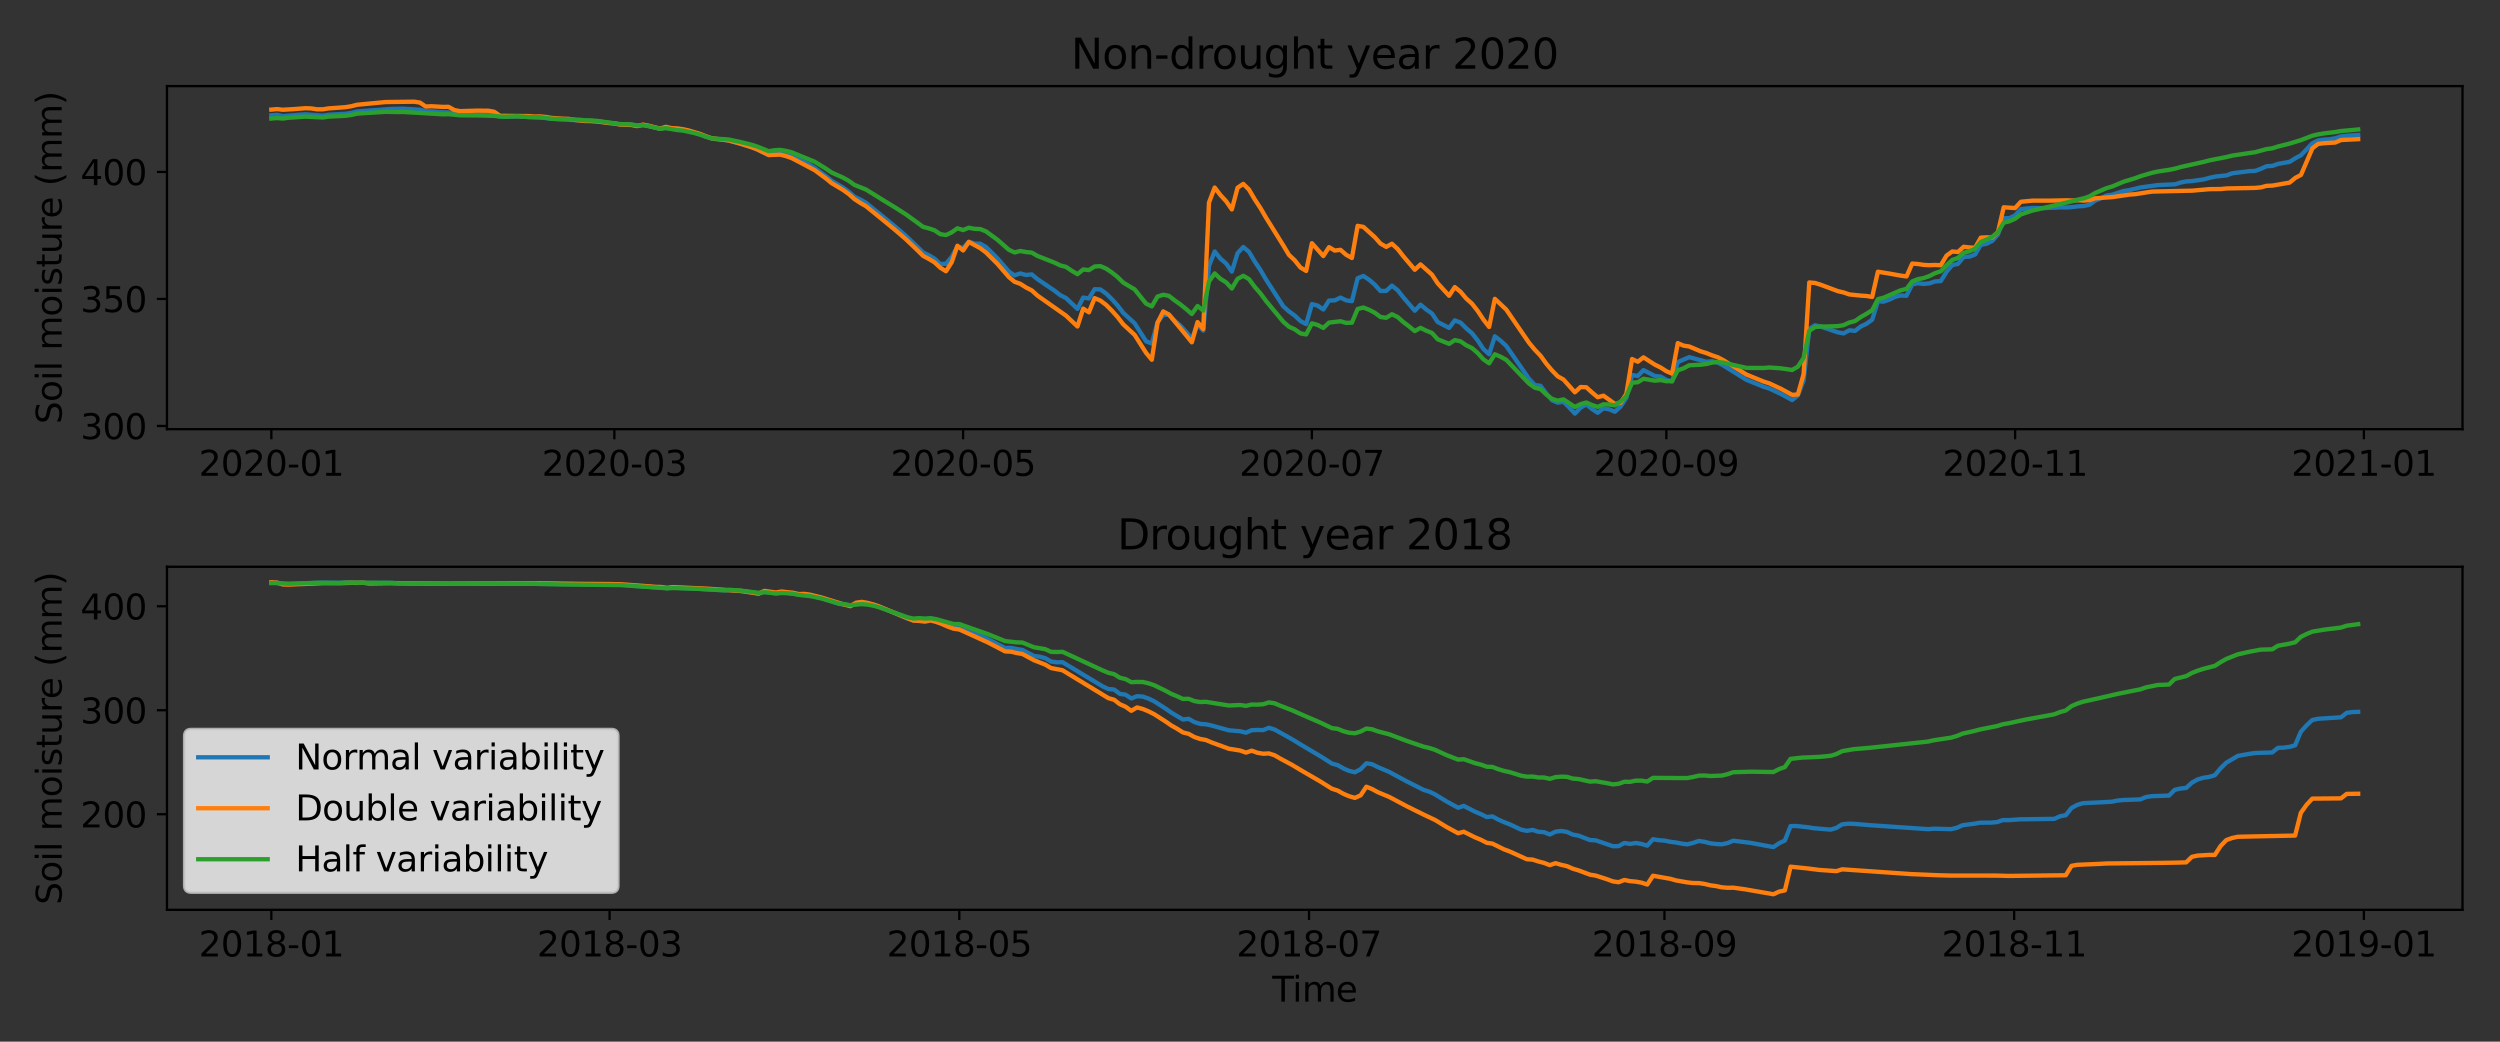 <?xml version="1.0" encoding="utf-8" standalone="no"?>
<!DOCTYPE svg PUBLIC "-//W3C//DTD SVG 1.1//EN"
  "http://www.w3.org/Graphics/SVG/1.1/DTD/svg11.dtd">
<svg xmlns:xlink="http://www.w3.org/1999/xlink" width="864pt" height="360pt" viewBox="0 0 864 360" xmlns="http://www.w3.org/2000/svg" version="1.1">
 <rect x="0" y="0" width="864" height="360" fill="#333333" stroke="none"/>
 <defs>
  <style type="text/css">*{stroke-linejoin: round; stroke-linecap: butt}</style>
 </defs>
 <g id="figure_1">
  <g id="patch_1">
   <path d="M 0 360 
L 864 360 
L 864 0 
L 0 0 
L 0 360 
z
" style="fill: none"/>
  </g>
  <g id="axes_1">
   <g id="patch_2">
    <path d="M 57.71 148.32 
L 851.04 148.32 
L 851.04 29.76 
L 57.71 29.76 
L 57.71 148.32 
z
" style="fill: none"/>
   </g>
   <g id="matplotlib.axis_1">
    <g id="xtick_1">
     <g id="line2d_1">
      <defs>
       <path id="ma4c2ab2f04" d="M 0 0 
L 0 3.5 
" style="stroke: #000000; stroke-width: 0.8"/>
      </defs>
      <g>
       <use xlink:href="#ma4c2ab2f04" x="93.77" y="148.32" style="stroke: #000000; stroke-width: 0.8"/>
      </g>
     </g>
     <g id="text_1">
      <!-- 2020-01 -->
      <g transform="translate(68.701 164.438) scale(0.12 -0.12)">
       <defs>
        <path id="DejaVuSans-32" d="M 1228 531 
L 3431 531 
L 3431 0 
L 469 0 
L 469 531 
Q 828 903 1448 1529 
Q 2069 2156 2228 2338 
Q 2531 2678 2651 2914 
Q 2772 3150 2772 3378 
Q 2772 3750 2511 3984 
Q 2250 4219 1831 4219 
Q 1534 4219 1204 4116 
Q 875 4013 500 3803 
L 500 4441 
Q 881 4594 1212 4672 
Q 1544 4750 1819 4750 
Q 2544 4750 2975 4387 
Q 3406 4025 3406 3419 
Q 3406 3131 3298 2873 
Q 3191 2616 2906 2266 
Q 2828 2175 2409 1742 
Q 1991 1309 1228 531 
z
" transform="scale(0.016)"/>
        <path id="DejaVuSans-30" d="M 2034 4250 
Q 1547 4250 1301 3770 
Q 1056 3291 1056 2328 
Q 1056 1369 1301 889 
Q 1547 409 2034 409 
Q 2525 409 2770 889 
Q 3016 1369 3016 2328 
Q 3016 3291 2770 3770 
Q 2525 4250 2034 4250 
z
M 2034 4750 
Q 2819 4750 3233 4129 
Q 3647 3509 3647 2328 
Q 3647 1150 3233 529 
Q 2819 -91 2034 -91 
Q 1250 -91 836 529 
Q 422 1150 422 2328 
Q 422 3509 836 4129 
Q 1250 4750 2034 4750 
z
" transform="scale(0.016)"/>
        <path id="DejaVuSans-2d" d="M 313 2009 
L 1997 2009 
L 1997 1497 
L 313 1497 
L 313 2009 
z
" transform="scale(0.016)"/>
        <path id="DejaVuSans-31" d="M 794 531 
L 1825 531 
L 1825 4091 
L 703 3866 
L 703 4441 
L 1819 4666 
L 2450 4666 
L 2450 531 
L 3481 531 
L 3481 0 
L 794 0 
L 794 531 
z
" transform="scale(0.016)"/>
       </defs>
       <use xlink:href="#DejaVuSans-32"/>
       <use xlink:href="#DejaVuSans-30" x="63.623"/>
       <use xlink:href="#DejaVuSans-32" x="127.246"/>
       <use xlink:href="#DejaVuSans-30" x="190.869"/>
       <use xlink:href="#DejaVuSans-2d" x="254.492"/>
       <use xlink:href="#DejaVuSans-30" x="290.576"/>
       <use xlink:href="#DejaVuSans-31" x="354.199"/>
      </g>
     </g>
    </g>
    <g id="xtick_2">
     <g id="line2d_2">
      <g>
       <use xlink:href="#ma4c2ab2f04" x="212.325" y="148.32" style="stroke: #000000; stroke-width: 0.8"/>
      </g>
     </g>
     <g id="text_2">
      <!-- 2020-03 -->
      <g transform="translate(187.256 164.438) scale(0.12 -0.12)">
       <defs>
        <path id="DejaVuSans-33" d="M 2597 2516 
Q 3050 2419 3304 2112 
Q 3559 1806 3559 1356 
Q 3559 666 3084 287 
Q 2609 -91 1734 -91 
Q 1441 -91 1130 -33 
Q 819 25 488 141 
L 488 750 
Q 750 597 1062 519 
Q 1375 441 1716 441 
Q 2309 441 2620 675 
Q 2931 909 2931 1356 
Q 2931 1769 2642 2001 
Q 2353 2234 1838 2234 
L 1294 2234 
L 1294 2753 
L 1863 2753 
Q 2328 2753 2575 2939 
Q 2822 3125 2822 3475 
Q 2822 3834 2567 4026 
Q 2313 4219 1838 4219 
Q 1578 4219 1281 4162 
Q 984 4106 628 3988 
L 628 4550 
Q 988 4650 1302 4700 
Q 1616 4750 1894 4750 
Q 2613 4750 3031 4423 
Q 3450 4097 3450 3541 
Q 3450 3153 3228 2886 
Q 3006 2619 2597 2516 
z
" transform="scale(0.016)"/>
       </defs>
       <use xlink:href="#DejaVuSans-32"/>
       <use xlink:href="#DejaVuSans-30" x="63.623"/>
       <use xlink:href="#DejaVuSans-32" x="127.246"/>
       <use xlink:href="#DejaVuSans-30" x="190.869"/>
       <use xlink:href="#DejaVuSans-2d" x="254.492"/>
       <use xlink:href="#DejaVuSans-30" x="290.576"/>
       <use xlink:href="#DejaVuSans-33" x="354.199"/>
      </g>
     </g>
    </g>
    <g id="xtick_3">
     <g id="line2d_3">
      <g>
       <use xlink:href="#ma4c2ab2f04" x="332.856" y="148.32" style="stroke: #000000; stroke-width: 0.8"/>
      </g>
     </g>
     <g id="text_3">
      <!-- 2020-05 -->
      <g transform="translate(307.787 164.438) scale(0.12 -0.12)">
       <defs>
        <path id="DejaVuSans-35" d="M 691 4666 
L 3169 4666 
L 3169 4134 
L 1269 4134 
L 1269 2991 
Q 1406 3038 1543 3061 
Q 1681 3084 1819 3084 
Q 2600 3084 3056 2656 
Q 3513 2228 3513 1497 
Q 3513 744 3044 326 
Q 2575 -91 1722 -91 
Q 1428 -91 1123 -41 
Q 819 9 494 109 
L 494 744 
Q 775 591 1075 516 
Q 1375 441 1709 441 
Q 2250 441 2565 725 
Q 2881 1009 2881 1497 
Q 2881 1984 2565 2268 
Q 2250 2553 1709 2553 
Q 1456 2553 1204 2497 
Q 953 2441 691 2322 
L 691 4666 
z
" transform="scale(0.016)"/>
       </defs>
       <use xlink:href="#DejaVuSans-32"/>
       <use xlink:href="#DejaVuSans-30" x="63.623"/>
       <use xlink:href="#DejaVuSans-32" x="127.246"/>
       <use xlink:href="#DejaVuSans-30" x="190.869"/>
       <use xlink:href="#DejaVuSans-2d" x="254.492"/>
       <use xlink:href="#DejaVuSans-30" x="290.576"/>
       <use xlink:href="#DejaVuSans-35" x="354.199"/>
      </g>
     </g>
    </g>
    <g id="xtick_4">
     <g id="line2d_4">
      <g>
       <use xlink:href="#ma4c2ab2f04" x="453.387" y="148.32" style="stroke: #000000; stroke-width: 0.8"/>
      </g>
     </g>
     <g id="text_4">
      <!-- 2020-07 -->
      <g transform="translate(428.317 164.438) scale(0.12 -0.12)">
       <defs>
        <path id="DejaVuSans-37" d="M 525 4666 
L 3525 4666 
L 3525 4397 
L 1831 0 
L 1172 0 
L 2766 4134 
L 525 4134 
L 525 4666 
z
" transform="scale(0.016)"/>
       </defs>
       <use xlink:href="#DejaVuSans-32"/>
       <use xlink:href="#DejaVuSans-30" x="63.623"/>
       <use xlink:href="#DejaVuSans-32" x="127.246"/>
       <use xlink:href="#DejaVuSans-30" x="190.869"/>
       <use xlink:href="#DejaVuSans-2d" x="254.492"/>
       <use xlink:href="#DejaVuSans-30" x="290.576"/>
       <use xlink:href="#DejaVuSans-37" x="354.199"/>
      </g>
     </g>
    </g>
    <g id="xtick_5">
     <g id="line2d_5">
      <g>
       <use xlink:href="#ma4c2ab2f04" x="575.894" y="148.32" style="stroke: #000000; stroke-width: 0.8"/>
      </g>
     </g>
     <g id="text_5">
      <!-- 2020-09 -->
      <g transform="translate(550.824 164.438) scale(0.12 -0.12)">
       <defs>
        <path id="DejaVuSans-39" d="M 703 97 
L 703 672 
Q 941 559 1184 500 
Q 1428 441 1663 441 
Q 2288 441 2617 861 
Q 2947 1281 2994 2138 
Q 2813 1869 2534 1725 
Q 2256 1581 1919 1581 
Q 1219 1581 811 2004 
Q 403 2428 403 3163 
Q 403 3881 828 4315 
Q 1253 4750 1959 4750 
Q 2769 4750 3195 4129 
Q 3622 3509 3622 2328 
Q 3622 1225 3098 567 
Q 2575 -91 1691 -91 
Q 1453 -91 1209 -44 
Q 966 3 703 97 
z
M 1959 2075 
Q 2384 2075 2632 2365 
Q 2881 2656 2881 3163 
Q 2881 3666 2632 3958 
Q 2384 4250 1959 4250 
Q 1534 4250 1286 3958 
Q 1038 3666 1038 3163 
Q 1038 2656 1286 2365 
Q 1534 2075 1959 2075 
z
" transform="scale(0.016)"/>
       </defs>
       <use xlink:href="#DejaVuSans-32"/>
       <use xlink:href="#DejaVuSans-30" x="63.623"/>
       <use xlink:href="#DejaVuSans-32" x="127.246"/>
       <use xlink:href="#DejaVuSans-30" x="190.869"/>
       <use xlink:href="#DejaVuSans-2d" x="254.492"/>
       <use xlink:href="#DejaVuSans-30" x="290.576"/>
       <use xlink:href="#DejaVuSans-39" x="354.199"/>
      </g>
     </g>
    </g>
    <g id="xtick_6">
     <g id="line2d_6">
      <g>
       <use xlink:href="#ma4c2ab2f04" x="696.425" y="148.32" style="stroke: #000000; stroke-width: 0.8"/>
      </g>
     </g>
     <g id="text_6">
      <!-- 2020-11 -->
      <g transform="translate(671.355 164.438) scale(0.12 -0.12)">
       <use xlink:href="#DejaVuSans-32"/>
       <use xlink:href="#DejaVuSans-30" x="63.623"/>
       <use xlink:href="#DejaVuSans-32" x="127.246"/>
       <use xlink:href="#DejaVuSans-30" x="190.869"/>
       <use xlink:href="#DejaVuSans-2d" x="254.492"/>
       <use xlink:href="#DejaVuSans-31" x="290.576"/>
       <use xlink:href="#DejaVuSans-31" x="354.199"/>
      </g>
     </g>
    </g>
    <g id="xtick_7">
     <g id="line2d_7">
      <g>
       <use xlink:href="#ma4c2ab2f04" x="816.955" y="148.32" style="stroke: #000000; stroke-width: 0.8"/>
      </g>
     </g>
     <g id="text_7">
      <!-- 2021-01 -->
      <g transform="translate(791.886 164.438) scale(0.12 -0.12)">
       <use xlink:href="#DejaVuSans-32"/>
       <use xlink:href="#DejaVuSans-30" x="63.623"/>
       <use xlink:href="#DejaVuSans-32" x="127.246"/>
       <use xlink:href="#DejaVuSans-31" x="190.869"/>
       <use xlink:href="#DejaVuSans-2d" x="254.492"/>
       <use xlink:href="#DejaVuSans-30" x="290.576"/>
       <use xlink:href="#DejaVuSans-31" x="354.199"/>
      </g>
     </g>
    </g>
   </g>
   <g id="matplotlib.axis_2">
    <g id="ytick_1">
     <g id="line2d_8">
      <defs>
       <path id="mdbb31100a3" d="M 0 0 
L -3.5 0 
" style="stroke: #000000; stroke-width: 0.8"/>
      </defs>
      <g>
       <use xlink:href="#mdbb31100a3" x="57.71" y="147.207" style="stroke: #000000; stroke-width: 0.8"/>
      </g>
     </g>
     <g id="text_8">
      <!-- 300 -->
      <g transform="translate(27.805 151.766) scale(0.12 -0.12)">
       <use xlink:href="#DejaVuSans-33"/>
       <use xlink:href="#DejaVuSans-30" x="63.623"/>
       <use xlink:href="#DejaVuSans-30" x="127.246"/>
      </g>
     </g>
    </g>
    <g id="ytick_2">
     <g id="line2d_9">
      <g>
       <use xlink:href="#mdbb31100a3" x="57.71" y="103.313" style="stroke: #000000; stroke-width: 0.8"/>
      </g>
     </g>
     <g id="text_9">
      <!-- 350 -->
      <g transform="translate(27.805 107.872) scale(0.12 -0.12)">
       <use xlink:href="#DejaVuSans-33"/>
       <use xlink:href="#DejaVuSans-35" x="63.623"/>
       <use xlink:href="#DejaVuSans-30" x="127.246"/>
      </g>
     </g>
    </g>
    <g id="ytick_3">
     <g id="line2d_10">
      <g>
       <use xlink:href="#mdbb31100a3" x="57.71" y="59.418" style="stroke: #000000; stroke-width: 0.8"/>
      </g>
     </g>
     <g id="text_10">
      <!-- 400 -->
      <g transform="translate(27.805 63.977) scale(0.12 -0.12)">
       <defs>
        <path id="DejaVuSans-34" d="M 2419 4116 
L 825 1625 
L 2419 1625 
L 2419 4116 
z
M 2253 4666 
L 3047 4666 
L 3047 1625 
L 3713 1625 
L 3713 1100 
L 3047 1100 
L 3047 0 
L 2419 0 
L 2419 1100 
L 313 1100 
L 313 1709 
L 2253 4666 
z
" transform="scale(0.016)"/>
       </defs>
       <use xlink:href="#DejaVuSans-34"/>
       <use xlink:href="#DejaVuSans-30" x="63.623"/>
       <use xlink:href="#DejaVuSans-30" x="127.246"/>
      </g>
     </g>
    </g>
    <g id="text_11">
     <!-- Soil moisture (mm) -->
     <g transform="translate(21.309 146.525) rotate(-90) scale(0.12 -0.12)">
      <defs>
       <path id="DejaVuSans-53" d="M 3425 4513 
L 3425 3897 
Q 3066 4069 2747 4153 
Q 2428 4238 2131 4238 
Q 1616 4238 1336 4038 
Q 1056 3838 1056 3469 
Q 1056 3159 1242 3001 
Q 1428 2844 1947 2747 
L 2328 2669 
Q 3034 2534 3370 2195 
Q 3706 1856 3706 1288 
Q 3706 609 3251 259 
Q 2797 -91 1919 -91 
Q 1588 -91 1214 -16 
Q 841 59 441 206 
L 441 856 
Q 825 641 1194 531 
Q 1563 422 1919 422 
Q 2459 422 2753 634 
Q 3047 847 3047 1241 
Q 3047 1584 2836 1778 
Q 2625 1972 2144 2069 
L 1759 2144 
Q 1053 2284 737 2584 
Q 422 2884 422 3419 
Q 422 4038 858 4394 
Q 1294 4750 2059 4750 
Q 2388 4750 2728 4690 
Q 3069 4631 3425 4513 
z
" transform="scale(0.016)"/>
       <path id="DejaVuSans-6f" d="M 1959 3097 
Q 1497 3097 1228 2736 
Q 959 2375 959 1747 
Q 959 1119 1226 758 
Q 1494 397 1959 397 
Q 2419 397 2687 759 
Q 2956 1122 2956 1747 
Q 2956 2369 2687 2733 
Q 2419 3097 1959 3097 
z
M 1959 3584 
Q 2709 3584 3137 3096 
Q 3566 2609 3566 1747 
Q 3566 888 3137 398 
Q 2709 -91 1959 -91 
Q 1206 -91 779 398 
Q 353 888 353 1747 
Q 353 2609 779 3096 
Q 1206 3584 1959 3584 
z
" transform="scale(0.016)"/>
       <path id="DejaVuSans-69" d="M 603 3500 
L 1178 3500 
L 1178 0 
L 603 0 
L 603 3500 
z
M 603 4863 
L 1178 4863 
L 1178 4134 
L 603 4134 
L 603 4863 
z
" transform="scale(0.016)"/>
       <path id="DejaVuSans-6c" d="M 603 4863 
L 1178 4863 
L 1178 0 
L 603 0 
L 603 4863 
z
" transform="scale(0.016)"/>
       <path id="DejaVuSans-20" transform="scale(0.016)"/>
       <path id="DejaVuSans-6d" d="M 3328 2828 
Q 3544 3216 3844 3400 
Q 4144 3584 4550 3584 
Q 5097 3584 5394 3201 
Q 5691 2819 5691 2113 
L 5691 0 
L 5113 0 
L 5113 2094 
Q 5113 2597 4934 2840 
Q 4756 3084 4391 3084 
Q 3944 3084 3684 2787 
Q 3425 2491 3425 1978 
L 3425 0 
L 2847 0 
L 2847 2094 
Q 2847 2600 2669 2842 
Q 2491 3084 2119 3084 
Q 1678 3084 1418 2786 
Q 1159 2488 1159 1978 
L 1159 0 
L 581 0 
L 581 3500 
L 1159 3500 
L 1159 2956 
Q 1356 3278 1631 3431 
Q 1906 3584 2284 3584 
Q 2666 3584 2933 3390 
Q 3200 3197 3328 2828 
z
" transform="scale(0.016)"/>
       <path id="DejaVuSans-73" d="M 2834 3397 
L 2834 2853 
Q 2591 2978 2328 3040 
Q 2066 3103 1784 3103 
Q 1356 3103 1142 2972 
Q 928 2841 928 2578 
Q 928 2378 1081 2264 
Q 1234 2150 1697 2047 
L 1894 2003 
Q 2506 1872 2764 1633 
Q 3022 1394 3022 966 
Q 3022 478 2636 193 
Q 2250 -91 1575 -91 
Q 1294 -91 989 -36 
Q 684 19 347 128 
L 347 722 
Q 666 556 975 473 
Q 1284 391 1588 391 
Q 1994 391 2212 530 
Q 2431 669 2431 922 
Q 2431 1156 2273 1281 
Q 2116 1406 1581 1522 
L 1381 1569 
Q 847 1681 609 1914 
Q 372 2147 372 2553 
Q 372 3047 722 3315 
Q 1072 3584 1716 3584 
Q 2034 3584 2315 3537 
Q 2597 3491 2834 3397 
z
" transform="scale(0.016)"/>
       <path id="DejaVuSans-74" d="M 1172 4494 
L 1172 3500 
L 2356 3500 
L 2356 3053 
L 1172 3053 
L 1172 1153 
Q 1172 725 1289 603 
Q 1406 481 1766 481 
L 2356 481 
L 2356 0 
L 1766 0 
Q 1100 0 847 248 
Q 594 497 594 1153 
L 594 3053 
L 172 3053 
L 172 3500 
L 594 3500 
L 594 4494 
L 1172 4494 
z
" transform="scale(0.016)"/>
       <path id="DejaVuSans-75" d="M 544 1381 
L 544 3500 
L 1119 3500 
L 1119 1403 
Q 1119 906 1312 657 
Q 1506 409 1894 409 
Q 2359 409 2629 706 
Q 2900 1003 2900 1516 
L 2900 3500 
L 3475 3500 
L 3475 0 
L 2900 0 
L 2900 538 
Q 2691 219 2414 64 
Q 2138 -91 1772 -91 
Q 1169 -91 856 284 
Q 544 659 544 1381 
z
M 1991 3584 
L 1991 3584 
z
" transform="scale(0.016)"/>
       <path id="DejaVuSans-72" d="M 2631 2963 
Q 2534 3019 2420 3045 
Q 2306 3072 2169 3072 
Q 1681 3072 1420 2755 
Q 1159 2438 1159 1844 
L 1159 0 
L 581 0 
L 581 3500 
L 1159 3500 
L 1159 2956 
Q 1341 3275 1631 3429 
Q 1922 3584 2338 3584 
Q 2397 3584 2469 3576 
Q 2541 3569 2628 3553 
L 2631 2963 
z
" transform="scale(0.016)"/>
       <path id="DejaVuSans-65" d="M 3597 1894 
L 3597 1613 
L 953 1613 
Q 991 1019 1311 708 
Q 1631 397 2203 397 
Q 2534 397 2845 478 
Q 3156 559 3463 722 
L 3463 178 
Q 3153 47 2828 -22 
Q 2503 -91 2169 -91 
Q 1331 -91 842 396 
Q 353 884 353 1716 
Q 353 2575 817 3079 
Q 1281 3584 2069 3584 
Q 2775 3584 3186 3129 
Q 3597 2675 3597 1894 
z
M 3022 2063 
Q 3016 2534 2758 2815 
Q 2500 3097 2075 3097 
Q 1594 3097 1305 2825 
Q 1016 2553 972 2059 
L 3022 2063 
z
" transform="scale(0.016)"/>
       <path id="DejaVuSans-28" d="M 1984 4856 
Q 1566 4138 1362 3434 
Q 1159 2731 1159 2009 
Q 1159 1288 1364 580 
Q 1569 -128 1984 -844 
L 1484 -844 
Q 1016 -109 783 600 
Q 550 1309 550 2009 
Q 550 2706 781 3412 
Q 1013 4119 1484 4856 
L 1984 4856 
z
" transform="scale(0.016)"/>
       <path id="DejaVuSans-29" d="M 513 4856 
L 1013 4856 
Q 1481 4119 1714 3412 
Q 1947 2706 1947 2009 
Q 1947 1309 1714 600 
Q 1481 -109 1013 -844 
L 513 -844 
Q 928 -128 1133 580 
Q 1338 1288 1338 2009 
Q 1338 2731 1133 3434 
Q 928 4138 513 4856 
z
" transform="scale(0.016)"/>
      </defs>
      <use xlink:href="#DejaVuSans-53"/>
      <use xlink:href="#DejaVuSans-6f" x="63.477"/>
      <use xlink:href="#DejaVuSans-69" x="124.658"/>
      <use xlink:href="#DejaVuSans-6c" x="152.441"/>
      <use xlink:href="#DejaVuSans-20" x="180.225"/>
      <use xlink:href="#DejaVuSans-6d" x="212.012"/>
      <use xlink:href="#DejaVuSans-6f" x="309.424"/>
      <use xlink:href="#DejaVuSans-69" x="370.605"/>
      <use xlink:href="#DejaVuSans-73" x="398.389"/>
      <use xlink:href="#DejaVuSans-74" x="450.488"/>
      <use xlink:href="#DejaVuSans-75" x="489.697"/>
      <use xlink:href="#DejaVuSans-72" x="553.076"/>
      <use xlink:href="#DejaVuSans-65" x="591.939"/>
      <use xlink:href="#DejaVuSans-20" x="653.463"/>
      <use xlink:href="#DejaVuSans-28" x="685.25"/>
      <use xlink:href="#DejaVuSans-6d" x="724.264"/>
      <use xlink:href="#DejaVuSans-6d" x="821.676"/>
      <use xlink:href="#DejaVuSans-29" x="919.088"/>
     </g>
    </g>
   </g>
   <g id="line2d_11">
    <path d="M 93.77 39.858 
L 95.746 39.683 
L 97.722 40.145 
L 103.65 39.626 
L 105.626 39.508 
L 111.554 39.964 
L 113.53 39.648 
L 119.457 39.316 
L 121.433 39.016 
L 123.409 38.509 
L 135.265 37.646 
L 139.217 37.575 
L 145.144 37.917 
L 147.12 38.455 
L 149.096 38.458 
L 153.048 38.812 
L 155.024 38.836 
L 157 39.289 
L 158.976 39.563 
L 168.855 39.53 
L 170.831 39.727 
L 172.807 40.257 
L 174.783 40.317 
L 178.735 40.203 
L 182.687 40.432 
L 188.614 40.77 
L 190.59 41.074 
L 206.398 41.923 
L 210.349 42.467 
L 212.325 42.621 
L 214.301 42.968 
L 218.253 43.091 
L 220.229 43.456 
L 222.205 43.201 
L 224.181 43.56 
L 228.133 44.498 
L 230.109 44.089 
L 232.085 44.457 
L 236.036 44.822 
L 238.012 45.254 
L 241.964 46.445 
L 245.916 47.894 
L 247.892 48.154 
L 249.868 48.285 
L 251.844 48.576 
L 255.796 49.656 
L 259.747 50.899 
L 261.723 51.676 
L 265.675 53.602 
L 267.651 53.116 
L 269.627 52.823 
L 271.603 53.317 
L 273.579 53.988 
L 279.506 56.731 
L 281.482 57.959 
L 285.434 60.859 
L 287.41 62.485 
L 291.362 64.84 
L 293.338 66.259 
L 295.314 68.006 
L 297.29 68.945 
L 299.266 70.087 
L 305.193 74.898 
L 309.145 78.134 
L 313.097 81.539 
L 317.049 85.312 
L 319.025 87.271 
L 321.001 88.219 
L 322.977 89.4 
L 324.953 91.237 
L 326.928 91.168 
L 328.904 88.778 
L 330.88 85.216 
L 332.856 85.702 
L 334.832 83.529 
L 336.808 84.192 
L 338.784 84.239 
L 340.76 85.359 
L 344.712 89.281 
L 348.664 93.85 
L 350.639 95.172 
L 352.615 94.489 
L 354.591 95.032 
L 356.567 94.83 
L 358.543 96.465 
L 364.471 100.486 
L 366.447 102.015 
L 368.423 103.011 
L 372.375 106.749 
L 374.35 102.84 
L 376.326 103.147 
L 378.302 99.951 
L 380.278 100.018 
L 382.254 101.436 
L 384.23 103.35 
L 386.206 105.547 
L 388.182 108.119 
L 392.134 111.741 
L 396.085 117.966 
L 398.061 118.717 
L 400.037 111.365 
L 402.013 108.839 
L 403.989 108.734 
L 405.965 110.836 
L 407.941 112.557 
L 409.917 114.683 
L 411.893 117.091 
L 413.869 112.128 
L 415.845 114.28 
L 417.821 91.914 
L 419.796 86.91 
L 421.772 89.373 
L 423.748 91.075 
L 425.724 93.857 
L 427.7 87.503 
L 429.676 85.361 
L 431.652 87.046 
L 433.628 90.37 
L 435.604 93.324 
L 437.58 96.681 
L 443.507 105.868 
L 445.483 107.635 
L 447.459 109.059 
L 449.435 110.954 
L 451.411 112.005 
L 453.387 105.084 
L 455.363 105.613 
L 457.339 106.956 
L 459.315 103.869 
L 461.291 103.8 
L 463.267 102.851 
L 465.243 103.804 
L 467.218 104.098 
L 469.194 96.172 
L 471.17 95.378 
L 473.146 96.667 
L 475.122 98.381 
L 477.098 100.572 
L 479.074 100.534 
L 481.05 98.716 
L 483.026 100.294 
L 485.002 102.784 
L 488.954 107.386 
L 490.929 105.301 
L 492.905 106.953 
L 494.881 108.342 
L 496.857 111.278 
L 500.809 113.317 
L 502.785 110.717 
L 504.761 111.502 
L 506.737 113.473 
L 508.713 115.159 
L 510.689 117.655 
L 512.665 120.619 
L 514.64 122.421 
L 516.616 116.247 
L 518.592 117.749 
L 520.568 119.571 
L 528.472 130.985 
L 530.448 133.084 
L 532.424 133.35 
L 534.4 136.009 
L 536.375 138.311 
L 538.351 139.171 
L 540.327 138.841 
L 542.303 140.804 
L 544.279 142.931 
L 546.255 140.882 
L 548.231 139.77 
L 550.207 141.36 
L 552.183 142.658 
L 554.159 141.097 
L 556.135 141.466 
L 558.111 142.286 
L 560.086 140.484 
L 562.062 137.476 
L 564.038 129.593 
L 566.014 129.953 
L 567.99 127.917 
L 571.942 129.95 
L 573.918 130.142 
L 575.894 131.309 
L 577.87 131.881 
L 579.846 125.125 
L 583.797 123.435 
L 589.725 125.033 
L 591.701 124.833 
L 593.677 125.319 
L 595.653 126.351 
L 603.557 131.269 
L 609.484 133.657 
L 611.46 134.268 
L 615.412 136.109 
L 619.364 138.253 
L 621.34 136.654 
L 623.316 131.478 
L 625.292 113.618 
L 627.268 112.42 
L 629.244 112.871 
L 633.195 114.19 
L 635.171 114.854 
L 637.147 115.228 
L 639.123 114.151 
L 641.099 114.359 
L 643.075 112.839 
L 645.051 111.905 
L 647.027 110.487 
L 649.003 104.158 
L 650.979 104.242 
L 652.954 103.547 
L 654.93 102.589 
L 656.906 102.117 
L 658.882 102.226 
L 660.858 98.264 
L 662.834 97.886 
L 664.81 98.123 
L 666.786 97.93 
L 668.762 97.253 
L 670.738 97.141 
L 672.714 93.936 
L 674.69 91.604 
L 676.665 91.21 
L 678.641 88.791 
L 680.617 88.694 
L 682.593 87.941 
L 684.569 84.61 
L 686.545 84.24 
L 688.521 83.261 
L 690.497 81.039 
L 692.473 75.452 
L 694.449 75.38 
L 696.425 74.44 
L 698.401 72.264 
L 702.352 71.877 
L 706.304 71.932 
L 712.232 71.65 
L 714.208 71.689 
L 716.184 71.554 
L 718.16 71.302 
L 720.136 71.194 
L 722.112 70.755 
L 724.087 69.314 
L 726.063 68.524 
L 728.039 67.553 
L 730.015 67.287 
L 733.967 65.994 
L 735.943 65.697 
L 739.895 64.762 
L 745.823 63.962 
L 751.75 63.693 
L 753.726 63.054 
L 755.702 62.683 
L 757.678 62.563 
L 761.63 62.003 
L 763.606 61.453 
L 765.582 61.03 
L 769.533 60.598 
L 771.509 59.875 
L 777.437 59.148 
L 779.413 59.061 
L 781.389 58.326 
L 783.365 57.439 
L 785.341 57.332 
L 787.317 56.634 
L 791.269 55.944 
L 793.244 54.701 
L 795.22 53.663 
L 799.172 49.498 
L 801.148 48.522 
L 803.124 48.264 
L 805.1 48.13 
L 807.076 47.8 
L 809.052 47.134 
L 811.028 46.91 
L 814.98 46.66 
L 814.98 46.66 
" clip-path="url(#p0e89ec02e3)" style="fill: none; stroke: #1f77b4; stroke-width: 1.5; stroke-linecap: square"/>
   </g>
   <g id="line2d_12">
    <path d="M 93.77 37.879 
L 95.746 37.704 
L 97.722 37.929 
L 101.674 37.702 
L 105.626 37.395 
L 107.602 37.473 
L 109.578 37.78 
L 111.554 37.783 
L 113.53 37.464 
L 117.481 37.187 
L 119.457 37.027 
L 121.433 36.714 
L 123.409 36.207 
L 129.337 35.641 
L 133.289 35.265 
L 143.168 35.149 
L 145.144 35.459 
L 147.12 36.82 
L 149.096 36.716 
L 153.048 36.948 
L 155.024 36.92 
L 157 38.029 
L 158.976 38.409 
L 164.903 38.232 
L 168.855 38.272 
L 170.831 38.64 
L 172.807 40.021 
L 182.687 40.115 
L 184.663 40.272 
L 186.638 40.233 
L 188.614 40.424 
L 190.59 40.757 
L 194.542 41.021 
L 196.518 41.078 
L 198.494 41.431 
L 202.446 41.826 
L 204.422 41.832 
L 206.398 41.976 
L 210.349 42.496 
L 212.325 42.675 
L 214.301 43.041 
L 218.253 43.202 
L 220.229 43.583 
L 222.205 43.068 
L 224.181 43.44 
L 228.133 44.461 
L 230.109 43.835 
L 232.085 44.281 
L 234.06 44.377 
L 236.036 44.662 
L 238.012 45.094 
L 241.964 46.286 
L 243.94 47.097 
L 245.916 47.766 
L 251.844 48.543 
L 255.796 49.624 
L 259.747 50.866 
L 261.723 51.644 
L 265.675 53.573 
L 269.627 53.437 
L 271.603 53.936 
L 273.579 54.623 
L 281.482 58.768 
L 285.434 61.666 
L 287.41 63.291 
L 291.362 65.649 
L 293.338 67.068 
L 295.314 68.817 
L 297.29 70.109 
L 299.266 71.253 
L 305.193 76.061 
L 309.145 79.295 
L 313.097 82.697 
L 317.049 86.467 
L 319.025 88.426 
L 321.001 89.483 
L 322.977 90.669 
L 324.953 92.505 
L 326.928 93.742 
L 328.904 90.641 
L 330.88 84.932 
L 332.856 86.56 
L 334.832 83.617 
L 338.784 85.771 
L 340.76 87.254 
L 344.712 91.179 
L 348.664 95.743 
L 350.639 97.383 
L 352.615 98.089 
L 354.591 99.35 
L 356.567 100.36 
L 358.543 102.149 
L 368.423 109.099 
L 372.375 112.823 
L 374.35 106.653 
L 376.326 107.934 
L 378.302 103.039 
L 380.278 103.872 
L 382.254 105.358 
L 384.23 107.328 
L 386.206 109.52 
L 388.182 112.084 
L 392.134 115.738 
L 396.085 121.947 
L 398.061 124.324 
L 400.037 111.564 
L 402.013 107.632 
L 403.989 108.712 
L 409.917 115.865 
L 411.893 118.297 
L 413.869 111.303 
L 415.845 113.702 
L 417.821 70.027 
L 419.796 64.82 
L 421.772 67.399 
L 423.748 69.54 
L 425.724 72.379 
L 427.7 64.879 
L 429.676 63.557 
L 431.652 65.527 
L 433.628 68.893 
L 435.604 71.894 
L 437.58 75.296 
L 443.507 84.823 
L 445.483 88.114 
L 447.459 89.973 
L 449.435 92.445 
L 451.411 93.63 
L 453.387 84.044 
L 457.339 88.481 
L 459.315 85.418 
L 461.291 86.594 
L 463.267 86.341 
L 465.243 88.063 
L 467.218 89.152 
L 469.194 78.048 
L 471.17 78.411 
L 475.122 81.966 
L 477.098 84.18 
L 479.074 85.326 
L 481.05 84.239 
L 483.026 86.054 
L 485.002 88.567 
L 488.954 93.227 
L 490.929 91.381 
L 494.881 94.909 
L 496.857 97.895 
L 500.809 102.205 
L 502.785 99.217 
L 504.761 100.843 
L 506.737 103.173 
L 508.713 104.942 
L 510.689 107.454 
L 512.665 110.439 
L 514.64 112.99 
L 516.616 103.283 
L 520.568 107.001 
L 526.496 115.651 
L 528.472 118.524 
L 530.448 120.884 
L 532.424 122.961 
L 534.4 125.683 
L 536.375 128.028 
L 538.351 130.059 
L 540.327 131.155 
L 544.279 135.57 
L 546.255 133.75 
L 548.231 133.84 
L 550.207 135.646 
L 552.183 137.282 
L 554.159 136.741 
L 558.111 139.602 
L 560.086 139.216 
L 562.062 136.123 
L 564.038 124.085 
L 566.014 125.015 
L 567.99 123.505 
L 571.942 126.042 
L 573.918 127.01 
L 575.894 128.292 
L 577.87 129.136 
L 579.846 118.59 
L 581.822 119.446 
L 583.797 119.749 
L 587.749 121.417 
L 589.725 122.007 
L 591.701 122.813 
L 593.677 123.474 
L 595.653 124.509 
L 603.557 129.435 
L 609.484 131.864 
L 611.46 132.476 
L 615.412 134.32 
L 619.364 136.467 
L 621.34 136.325 
L 623.316 129.337 
L 625.292 97.61 
L 627.268 97.798 
L 629.244 98.412 
L 633.195 99.883 
L 635.171 100.621 
L 637.147 101.072 
L 639.123 101.754 
L 643.075 102.163 
L 645.051 102.294 
L 647.027 102.608 
L 649.003 93.906 
L 652.954 94.548 
L 656.906 95.26 
L 658.882 95.534 
L 660.858 91.095 
L 662.834 91.246 
L 664.81 91.542 
L 666.786 91.651 
L 668.762 91.572 
L 670.738 91.662 
L 672.714 88.349 
L 674.69 86.912 
L 676.665 87.094 
L 678.641 85.281 
L 680.617 85.516 
L 682.593 85.623 
L 684.569 82.131 
L 686.545 82.015 
L 688.521 82.087 
L 690.497 80.197 
L 692.473 71.644 
L 696.425 71.904 
L 698.401 69.728 
L 702.352 69.343 
L 708.28 69.341 
L 714.208 69.225 
L 716.184 69.295 
L 718.16 69.204 
L 720.136 69.319 
L 722.112 69.175 
L 724.087 68.525 
L 730.015 68.126 
L 735.943 67.246 
L 737.919 67.112 
L 741.871 66.483 
L 743.847 66.206 
L 757.678 65.89 
L 763.606 65.368 
L 767.558 65.328 
L 769.533 65.126 
L 779.413 64.942 
L 781.389 64.747 
L 783.365 64.224 
L 785.341 64.144 
L 791.269 63.117 
L 793.244 61.484 
L 795.22 60.451 
L 799.172 51.237 
L 801.148 49.739 
L 803.124 49.497 
L 807.076 49.256 
L 809.052 48.39 
L 814.98 48.092 
L 814.98 48.092 
" clip-path="url(#p0e89ec02e3)" style="fill: none; stroke: #ff7f0e; stroke-width: 1.5; stroke-linecap: square"/>
   </g>
   <g id="line2d_13">
    <path d="M 93.77 40.978 
L 95.746 40.804 
L 97.722 40.977 
L 99.698 40.694 
L 105.626 40.312 
L 111.554 40.601 
L 113.53 40.308 
L 117.481 40.11 
L 119.457 40.006 
L 121.433 39.735 
L 123.409 39.271 
L 133.289 38.644 
L 137.241 38.724 
L 139.217 38.694 
L 153.048 39.505 
L 155.024 39.463 
L 158.976 39.85 
L 166.879 39.916 
L 170.831 40.049 
L 172.807 40.289 
L 174.783 40.337 
L 178.735 40.188 
L 182.687 40.462 
L 186.638 40.497 
L 190.59 41.023 
L 200.47 41.392 
L 202.446 41.617 
L 204.422 41.635 
L 206.398 41.785 
L 214.301 42.884 
L 218.253 43.016 
L 220.229 43.367 
L 222.205 43.274 
L 224.181 43.612 
L 228.133 44.515 
L 230.109 44.286 
L 234.06 44.942 
L 236.036 45.129 
L 239.988 45.978 
L 241.964 46.545 
L 243.94 47.252 
L 245.916 47.821 
L 251.844 48.216 
L 255.796 49.056 
L 259.747 50.028 
L 261.723 50.659 
L 265.675 52.259 
L 267.651 51.923 
L 269.627 51.807 
L 271.603 52.128 
L 273.579 52.626 
L 281.482 55.868 
L 285.434 58.275 
L 287.41 59.628 
L 291.362 61.392 
L 293.338 62.496 
L 295.314 63.917 
L 299.266 65.494 
L 305.193 69.166 
L 309.145 71.573 
L 313.097 74.098 
L 317.049 76.941 
L 319.025 78.416 
L 321.001 78.923 
L 322.977 79.6 
L 324.953 80.929 
L 326.928 81.242 
L 328.904 80.298 
L 330.88 78.903 
L 332.856 79.508 
L 334.832 78.695 
L 336.808 79.097 
L 338.784 79.164 
L 340.76 79.969 
L 344.712 82.849 
L 348.664 86.326 
L 350.639 87.252 
L 352.615 86.744 
L 354.591 87.105 
L 356.567 87.301 
L 358.543 88.447 
L 364.471 90.782 
L 366.447 91.732 
L 368.423 92.241 
L 370.399 93.576 
L 372.375 94.754 
L 374.35 93.134 
L 376.326 93.352 
L 378.302 92.108 
L 380.278 91.971 
L 382.254 92.815 
L 384.23 94.148 
L 386.206 95.724 
L 388.182 97.667 
L 392.134 100.016 
L 396.085 104.936 
L 398.061 105.888 
L 400.037 102.488 
L 402.013 101.866 
L 403.989 102.256 
L 405.965 103.809 
L 407.941 105.214 
L 409.917 106.793 
L 411.893 108.519 
L 413.869 105.758 
L 415.845 107.345 
L 417.821 97.304 
L 419.796 94.498 
L 421.772 96.349 
L 423.748 97.582 
L 425.724 99.705 
L 427.7 96.378 
L 429.676 95.324 
L 431.652 96.468 
L 433.628 99.122 
L 435.604 101.397 
L 437.58 104.058 
L 443.507 111.189 
L 445.483 112.929 
L 447.459 113.808 
L 449.435 115.22 
L 451.411 115.58 
L 453.387 111.747 
L 455.363 112.3 
L 457.339 113.33 
L 459.315 111.484 
L 463.267 111.028 
L 465.243 111.596 
L 467.218 111.524 
L 469.194 106.79 
L 471.17 106.289 
L 473.146 107.053 
L 475.122 108.086 
L 477.098 109.549 
L 479.074 109.824 
L 481.05 108.608 
L 483.026 109.558 
L 485.002 111.312 
L 486.978 112.799 
L 488.954 114.431 
L 490.929 113.305 
L 492.905 114.287 
L 494.881 115.064 
L 496.857 117.253 
L 500.809 118.842 
L 502.785 117.545 
L 504.761 117.965 
L 506.737 119.333 
L 508.713 120.284 
L 510.689 122.004 
L 512.665 124.187 
L 514.64 125.563 
L 516.616 122.433 
L 518.592 123.284 
L 520.568 124.367 
L 526.496 130.558 
L 528.472 132.597 
L 530.448 134.008 
L 532.424 134.478 
L 534.4 136.346 
L 536.375 137.846 
L 538.351 138.467 
L 540.327 138.028 
L 544.279 140.632 
L 546.255 139.663 
L 548.231 139.107 
L 550.207 139.981 
L 552.183 140.624 
L 554.159 139.717 
L 556.135 139.8 
L 558.111 140.099 
L 560.086 138.738 
L 562.062 136.923 
L 564.038 132.265 
L 566.014 132.1 
L 567.99 130.899 
L 571.942 131.571 
L 573.918 131.344 
L 575.894 131.764 
L 577.87 131.668 
L 579.846 127.966 
L 581.822 127.297 
L 583.797 126.237 
L 587.749 126.055 
L 589.725 125.797 
L 591.701 125.312 
L 593.677 125.102 
L 595.653 125.352 
L 603.557 127.135 
L 609.484 127.183 
L 611.46 127.007 
L 615.412 127.281 
L 619.364 127.859 
L 621.34 126.728 
L 623.316 123.704 
L 625.292 114.285 
L 627.268 113.033 
L 629.244 112.825 
L 631.219 112.84 
L 635.171 112.703 
L 637.147 112.379 
L 639.123 111.459 
L 641.099 110.961 
L 643.075 109.566 
L 645.051 108.453 
L 647.027 107.203 
L 649.003 103.389 
L 650.979 102.88 
L 656.906 100.323 
L 658.882 99.843 
L 660.858 97.247 
L 662.834 96.481 
L 664.81 96.098 
L 666.786 95.412 
L 668.762 94.398 
L 670.738 93.753 
L 672.714 91.68 
L 674.69 89.851 
L 676.665 89.146 
L 678.641 87.355 
L 680.617 86.841 
L 682.593 85.947 
L 684.569 83.61 
L 686.545 82.814 
L 688.521 81.823 
L 690.497 80.247 
L 692.473 76.977 
L 694.449 76.481 
L 696.425 75.6 
L 698.401 74.096 
L 702.352 72.784 
L 708.28 71.408 
L 714.208 69.989 
L 716.184 69.538 
L 718.16 68.953 
L 720.136 68.552 
L 722.112 67.864 
L 724.087 66.708 
L 728.039 65.019 
L 730.015 64.433 
L 733.967 62.775 
L 737.919 61.582 
L 739.895 60.848 
L 743.847 59.689 
L 745.823 59.269 
L 749.774 58.668 
L 751.75 58.263 
L 753.726 57.703 
L 761.63 55.939 
L 763.606 55.409 
L 769.533 54.261 
L 771.509 53.766 
L 779.413 52.589 
L 783.365 51.514 
L 785.341 51.253 
L 787.317 50.621 
L 791.269 49.629 
L 795.22 48.418 
L 799.172 46.895 
L 801.148 46.439 
L 803.124 46.105 
L 807.076 45.634 
L 809.052 45.285 
L 814.98 44.745 
L 814.98 44.745 
" clip-path="url(#p0e89ec02e3)" style="fill: none; stroke: #2ca02c; stroke-width: 1.5; stroke-linecap: square"/>
   </g>
   <g id="patch_3">
    <path d="M 57.71 148.32 
L 57.71 29.76 
" style="fill: none; stroke: #000000; stroke-width: 0.8; stroke-linejoin: miter; stroke-linecap: square"/>
   </g>
   <g id="patch_4">
    <path d="M 851.04 148.32 
L 851.04 29.76 
" style="fill: none; stroke: #000000; stroke-width: 0.8; stroke-linejoin: miter; stroke-linecap: square"/>
   </g>
   <g id="patch_5">
    <path d="M 57.71 148.32 
L 851.04 148.32 
" style="fill: none; stroke: #000000; stroke-width: 0.8; stroke-linejoin: miter; stroke-linecap: square"/>
   </g>
   <g id="patch_6">
    <path d="M 57.71 29.76 
L 851.04 29.76 
" style="fill: none; stroke: #000000; stroke-width: 0.8; stroke-linejoin: miter; stroke-linecap: square"/>
   </g>
   <g id="text_12">
    <!-- Non-drought year 2020 -->
    <g transform="translate(370.164 23.76) scale(0.144 -0.144)">
     <defs>
      <path id="DejaVuSans-4e" d="M 628 4666 
L 1478 4666 
L 3547 763 
L 3547 4666 
L 4159 4666 
L 4159 0 
L 3309 0 
L 1241 3903 
L 1241 0 
L 628 0 
L 628 4666 
z
" transform="scale(0.016)"/>
      <path id="DejaVuSans-6e" d="M 3513 2113 
L 3513 0 
L 2938 0 
L 2938 2094 
Q 2938 2591 2744 2837 
Q 2550 3084 2163 3084 
Q 1697 3084 1428 2787 
Q 1159 2491 1159 1978 
L 1159 0 
L 581 0 
L 581 3500 
L 1159 3500 
L 1159 2956 
Q 1366 3272 1645 3428 
Q 1925 3584 2291 3584 
Q 2894 3584 3203 3211 
Q 3513 2838 3513 2113 
z
" transform="scale(0.016)"/>
      <path id="DejaVuSans-64" d="M 2906 2969 
L 2906 4863 
L 3481 4863 
L 3481 0 
L 2906 0 
L 2906 525 
Q 2725 213 2448 61 
Q 2172 -91 1784 -91 
Q 1150 -91 751 415 
Q 353 922 353 1747 
Q 353 2572 751 3078 
Q 1150 3584 1784 3584 
Q 2172 3584 2448 3432 
Q 2725 3281 2906 2969 
z
M 947 1747 
Q 947 1113 1208 752 
Q 1469 391 1925 391 
Q 2381 391 2643 752 
Q 2906 1113 2906 1747 
Q 2906 2381 2643 2742 
Q 2381 3103 1925 3103 
Q 1469 3103 1208 2742 
Q 947 2381 947 1747 
z
" transform="scale(0.016)"/>
      <path id="DejaVuSans-67" d="M 2906 1791 
Q 2906 2416 2648 2759 
Q 2391 3103 1925 3103 
Q 1463 3103 1205 2759 
Q 947 2416 947 1791 
Q 947 1169 1205 825 
Q 1463 481 1925 481 
Q 2391 481 2648 825 
Q 2906 1169 2906 1791 
z
M 3481 434 
Q 3481 -459 3084 -895 
Q 2688 -1331 1869 -1331 
Q 1566 -1331 1297 -1286 
Q 1028 -1241 775 -1147 
L 775 -588 
Q 1028 -725 1275 -790 
Q 1522 -856 1778 -856 
Q 2344 -856 2625 -561 
Q 2906 -266 2906 331 
L 2906 616 
Q 2728 306 2450 153 
Q 2172 0 1784 0 
Q 1141 0 747 490 
Q 353 981 353 1791 
Q 353 2603 747 3093 
Q 1141 3584 1784 3584 
Q 2172 3584 2450 3431 
Q 2728 3278 2906 2969 
L 2906 3500 
L 3481 3500 
L 3481 434 
z
" transform="scale(0.016)"/>
      <path id="DejaVuSans-68" d="M 3513 2113 
L 3513 0 
L 2938 0 
L 2938 2094 
Q 2938 2591 2744 2837 
Q 2550 3084 2163 3084 
Q 1697 3084 1428 2787 
Q 1159 2491 1159 1978 
L 1159 0 
L 581 0 
L 581 4863 
L 1159 4863 
L 1159 2956 
Q 1366 3272 1645 3428 
Q 1925 3584 2291 3584 
Q 2894 3584 3203 3211 
Q 3513 2838 3513 2113 
z
" transform="scale(0.016)"/>
      <path id="DejaVuSans-79" d="M 2059 -325 
Q 1816 -950 1584 -1140 
Q 1353 -1331 966 -1331 
L 506 -1331 
L 506 -850 
L 844 -850 
Q 1081 -850 1212 -737 
Q 1344 -625 1503 -206 
L 1606 56 
L 191 3500 
L 800 3500 
L 1894 763 
L 2988 3500 
L 3597 3500 
L 2059 -325 
z
" transform="scale(0.016)"/>
      <path id="DejaVuSans-61" d="M 2194 1759 
Q 1497 1759 1228 1600 
Q 959 1441 959 1056 
Q 959 750 1161 570 
Q 1363 391 1709 391 
Q 2188 391 2477 730 
Q 2766 1069 2766 1631 
L 2766 1759 
L 2194 1759 
z
M 3341 1997 
L 3341 0 
L 2766 0 
L 2766 531 
Q 2569 213 2275 61 
Q 1981 -91 1556 -91 
Q 1019 -91 701 211 
Q 384 513 384 1019 
Q 384 1609 779 1909 
Q 1175 2209 1959 2209 
L 2766 2209 
L 2766 2266 
Q 2766 2663 2505 2880 
Q 2244 3097 1772 3097 
Q 1472 3097 1187 3025 
Q 903 2953 641 2809 
L 641 3341 
Q 956 3463 1253 3523 
Q 1550 3584 1831 3584 
Q 2591 3584 2966 3190 
Q 3341 2797 3341 1997 
z
" transform="scale(0.016)"/>
     </defs>
     <use xlink:href="#DejaVuSans-4e"/>
     <use xlink:href="#DejaVuSans-6f" x="74.805"/>
     <use xlink:href="#DejaVuSans-6e" x="135.986"/>
     <use xlink:href="#DejaVuSans-2d" x="199.365"/>
     <use xlink:href="#DejaVuSans-64" x="235.449"/>
     <use xlink:href="#DejaVuSans-72" x="298.926"/>
     <use xlink:href="#DejaVuSans-6f" x="337.789"/>
     <use xlink:href="#DejaVuSans-75" x="398.971"/>
     <use xlink:href="#DejaVuSans-67" x="462.35"/>
     <use xlink:href="#DejaVuSans-68" x="525.826"/>
     <use xlink:href="#DejaVuSans-74" x="589.205"/>
     <use xlink:href="#DejaVuSans-20" x="628.414"/>
     <use xlink:href="#DejaVuSans-79" x="660.201"/>
     <use xlink:href="#DejaVuSans-65" x="719.381"/>
     <use xlink:href="#DejaVuSans-61" x="780.904"/>
     <use xlink:href="#DejaVuSans-72" x="842.184"/>
     <use xlink:href="#DejaVuSans-20" x="883.297"/>
     <use xlink:href="#DejaVuSans-32" x="915.084"/>
     <use xlink:href="#DejaVuSans-30" x="978.707"/>
     <use xlink:href="#DejaVuSans-32" x="1042.33"/>
     <use xlink:href="#DejaVuSans-30" x="1105.953"/>
    </g>
   </g>
  </g>
  <g id="axes_2">
   <g id="patch_7">
    <path d="M 57.71 314.44 
L 851.04 314.44 
L 851.04 195.88 
L 57.71 195.88 
L 57.71 314.44 
z
" style="fill: none"/>
   </g>
   <g id="matplotlib.axis_3">
    <g id="xtick_8">
     <g id="line2d_14">
      <g>
       <use xlink:href="#ma4c2ab2f04" x="93.77" y="314.44" style="stroke: #000000; stroke-width: 0.8"/>
      </g>
     </g>
     <g id="text_13">
      <!-- 2018-01 -->
      <g transform="translate(68.701 330.558) scale(0.12 -0.12)">
       <defs>
        <path id="DejaVuSans-38" d="M 2034 2216 
Q 1584 2216 1326 1975 
Q 1069 1734 1069 1313 
Q 1069 891 1326 650 
Q 1584 409 2034 409 
Q 2484 409 2743 651 
Q 3003 894 3003 1313 
Q 3003 1734 2745 1975 
Q 2488 2216 2034 2216 
z
M 1403 2484 
Q 997 2584 770 2862 
Q 544 3141 544 3541 
Q 544 4100 942 4425 
Q 1341 4750 2034 4750 
Q 2731 4750 3128 4425 
Q 3525 4100 3525 3541 
Q 3525 3141 3298 2862 
Q 3072 2584 2669 2484 
Q 3125 2378 3379 2068 
Q 3634 1759 3634 1313 
Q 3634 634 3220 271 
Q 2806 -91 2034 -91 
Q 1263 -91 848 271 
Q 434 634 434 1313 
Q 434 1759 690 2068 
Q 947 2378 1403 2484 
z
M 1172 3481 
Q 1172 3119 1398 2916 
Q 1625 2713 2034 2713 
Q 2441 2713 2670 2916 
Q 2900 3119 2900 3481 
Q 2900 3844 2670 4047 
Q 2441 4250 2034 4250 
Q 1625 4250 1398 4047 
Q 1172 3844 1172 3481 
z
" transform="scale(0.016)"/>
       </defs>
       <use xlink:href="#DejaVuSans-32"/>
       <use xlink:href="#DejaVuSans-30" x="63.623"/>
       <use xlink:href="#DejaVuSans-31" x="127.246"/>
       <use xlink:href="#DejaVuSans-38" x="190.869"/>
       <use xlink:href="#DejaVuSans-2d" x="254.492"/>
       <use xlink:href="#DejaVuSans-30" x="290.576"/>
       <use xlink:href="#DejaVuSans-31" x="354.199"/>
      </g>
     </g>
    </g>
    <g id="xtick_9">
     <g id="line2d_15">
      <g>
       <use xlink:href="#ma4c2ab2f04" x="210.67" y="314.44" style="stroke: #000000; stroke-width: 0.8"/>
      </g>
     </g>
     <g id="text_14">
      <!-- 2018-03 -->
      <g transform="translate(185.6 330.558) scale(0.12 -0.12)">
       <use xlink:href="#DejaVuSans-32"/>
       <use xlink:href="#DejaVuSans-30" x="63.623"/>
       <use xlink:href="#DejaVuSans-31" x="127.246"/>
       <use xlink:href="#DejaVuSans-38" x="190.869"/>
       <use xlink:href="#DejaVuSans-2d" x="254.492"/>
       <use xlink:href="#DejaVuSans-30" x="290.576"/>
       <use xlink:href="#DejaVuSans-33" x="354.199"/>
      </g>
     </g>
    </g>
    <g id="xtick_10">
     <g id="line2d_16">
      <g>
       <use xlink:href="#ma4c2ab2f04" x="331.532" y="314.44" style="stroke: #000000; stroke-width: 0.8"/>
      </g>
     </g>
     <g id="text_15">
      <!-- 2018-05 -->
      <g transform="translate(306.462 330.558) scale(0.12 -0.12)">
       <use xlink:href="#DejaVuSans-32"/>
       <use xlink:href="#DejaVuSans-30" x="63.623"/>
       <use xlink:href="#DejaVuSans-31" x="127.246"/>
       <use xlink:href="#DejaVuSans-38" x="190.869"/>
       <use xlink:href="#DejaVuSans-2d" x="254.492"/>
       <use xlink:href="#DejaVuSans-30" x="290.576"/>
       <use xlink:href="#DejaVuSans-35" x="354.199"/>
      </g>
     </g>
    </g>
    <g id="xtick_11">
     <g id="line2d_17">
      <g>
       <use xlink:href="#ma4c2ab2f04" x="452.394" y="314.44" style="stroke: #000000; stroke-width: 0.8"/>
      </g>
     </g>
     <g id="text_16">
      <!-- 2018-07 -->
      <g transform="translate(427.324 330.558) scale(0.12 -0.12)">
       <use xlink:href="#DejaVuSans-32"/>
       <use xlink:href="#DejaVuSans-30" x="63.623"/>
       <use xlink:href="#DejaVuSans-31" x="127.246"/>
       <use xlink:href="#DejaVuSans-38" x="190.869"/>
       <use xlink:href="#DejaVuSans-2d" x="254.492"/>
       <use xlink:href="#DejaVuSans-30" x="290.576"/>
       <use xlink:href="#DejaVuSans-37" x="354.199"/>
      </g>
     </g>
    </g>
    <g id="xtick_12">
     <g id="line2d_18">
      <g>
       <use xlink:href="#ma4c2ab2f04" x="575.237" y="314.44" style="stroke: #000000; stroke-width: 0.8"/>
      </g>
     </g>
     <g id="text_17">
      <!-- 2018-09 -->
      <g transform="translate(550.167 330.558) scale(0.12 -0.12)">
       <use xlink:href="#DejaVuSans-32"/>
       <use xlink:href="#DejaVuSans-30" x="63.623"/>
       <use xlink:href="#DejaVuSans-31" x="127.246"/>
       <use xlink:href="#DejaVuSans-38" x="190.869"/>
       <use xlink:href="#DejaVuSans-2d" x="254.492"/>
       <use xlink:href="#DejaVuSans-30" x="290.576"/>
       <use xlink:href="#DejaVuSans-39" x="354.199"/>
      </g>
     </g>
    </g>
    <g id="xtick_13">
     <g id="line2d_19">
      <g>
       <use xlink:href="#ma4c2ab2f04" x="696.099" y="314.44" style="stroke: #000000; stroke-width: 0.8"/>
      </g>
     </g>
     <g id="text_18">
      <!-- 2018-11 -->
      <g transform="translate(671.029 330.558) scale(0.12 -0.12)">
       <use xlink:href="#DejaVuSans-32"/>
       <use xlink:href="#DejaVuSans-30" x="63.623"/>
       <use xlink:href="#DejaVuSans-31" x="127.246"/>
       <use xlink:href="#DejaVuSans-38" x="190.869"/>
       <use xlink:href="#DejaVuSans-2d" x="254.492"/>
       <use xlink:href="#DejaVuSans-31" x="290.576"/>
       <use xlink:href="#DejaVuSans-31" x="354.199"/>
      </g>
     </g>
    </g>
    <g id="xtick_14">
     <g id="line2d_20">
      <g>
       <use xlink:href="#ma4c2ab2f04" x="816.961" y="314.44" style="stroke: #000000; stroke-width: 0.8"/>
      </g>
     </g>
     <g id="text_19">
      <!-- 2019-01 -->
      <g transform="translate(791.891 330.558) scale(0.12 -0.12)">
       <use xlink:href="#DejaVuSans-32"/>
       <use xlink:href="#DejaVuSans-30" x="63.623"/>
       <use xlink:href="#DejaVuSans-31" x="127.246"/>
       <use xlink:href="#DejaVuSans-39" x="190.869"/>
       <use xlink:href="#DejaVuSans-2d" x="254.492"/>
       <use xlink:href="#DejaVuSans-30" x="290.576"/>
       <use xlink:href="#DejaVuSans-31" x="354.199"/>
      </g>
     </g>
    </g>
    <g id="text_20">
     <!-- Time -->
     <g transform="translate(439.695 346.172) scale(0.12 -0.12)">
      <defs>
       <path id="DejaVuSans-54" d="M -19 4666 
L 3928 4666 
L 3928 4134 
L 2272 4134 
L 2272 0 
L 1638 0 
L 1638 4134 
L -19 4134 
L -19 4666 
z
" transform="scale(0.016)"/>
      </defs>
      <use xlink:href="#DejaVuSans-54"/>
      <use xlink:href="#DejaVuSans-69" x="57.959"/>
      <use xlink:href="#DejaVuSans-6d" x="85.742"/>
      <use xlink:href="#DejaVuSans-65" x="183.154"/>
     </g>
    </g>
   </g>
   <g id="matplotlib.axis_4">
    <g id="ytick_4">
     <g id="line2d_21">
      <g>
       <use xlink:href="#mdbb31100a3" x="57.71" y="281.4" style="stroke: #000000; stroke-width: 0.8"/>
      </g>
     </g>
     <g id="text_21">
      <!-- 200 -->
      <g transform="translate(27.805 285.959) scale(0.12 -0.12)">
       <use xlink:href="#DejaVuSans-32"/>
       <use xlink:href="#DejaVuSans-30" x="63.623"/>
       <use xlink:href="#DejaVuSans-30" x="127.246"/>
      </g>
     </g>
    </g>
    <g id="ytick_5">
     <g id="line2d_22">
      <g>
       <use xlink:href="#mdbb31100a3" x="57.71" y="245.464" style="stroke: #000000; stroke-width: 0.8"/>
      </g>
     </g>
     <g id="text_22">
      <!-- 300 -->
      <g transform="translate(27.805 250.023) scale(0.12 -0.12)">
       <use xlink:href="#DejaVuSans-33"/>
       <use xlink:href="#DejaVuSans-30" x="63.623"/>
       <use xlink:href="#DejaVuSans-30" x="127.246"/>
      </g>
     </g>
    </g>
    <g id="ytick_6">
     <g id="line2d_23">
      <g>
       <use xlink:href="#mdbb31100a3" x="57.71" y="209.528" style="stroke: #000000; stroke-width: 0.8"/>
      </g>
     </g>
     <g id="text_23">
      <!-- 400 -->
      <g transform="translate(27.805 214.088) scale(0.12 -0.12)">
       <use xlink:href="#DejaVuSans-34"/>
       <use xlink:href="#DejaVuSans-30" x="63.623"/>
       <use xlink:href="#DejaVuSans-30" x="127.246"/>
      </g>
     </g>
    </g>
    <g id="text_24">
     <!-- Soil moisture (mm) -->
     <g transform="translate(21.309 312.645) rotate(-90) scale(0.12 -0.12)">
      <use xlink:href="#DejaVuSans-53"/>
      <use xlink:href="#DejaVuSans-6f" x="63.477"/>
      <use xlink:href="#DejaVuSans-69" x="124.658"/>
      <use xlink:href="#DejaVuSans-6c" x="152.441"/>
      <use xlink:href="#DejaVuSans-20" x="180.225"/>
      <use xlink:href="#DejaVuSans-6d" x="212.012"/>
      <use xlink:href="#DejaVuSans-6f" x="309.424"/>
      <use xlink:href="#DejaVuSans-69" x="370.605"/>
      <use xlink:href="#DejaVuSans-73" x="398.389"/>
      <use xlink:href="#DejaVuSans-74" x="450.488"/>
      <use xlink:href="#DejaVuSans-75" x="489.697"/>
      <use xlink:href="#DejaVuSans-72" x="553.076"/>
      <use xlink:href="#DejaVuSans-65" x="591.939"/>
      <use xlink:href="#DejaVuSans-20" x="653.463"/>
      <use xlink:href="#DejaVuSans-28" x="685.25"/>
      <use xlink:href="#DejaVuSans-6d" x="724.264"/>
      <use xlink:href="#DejaVuSans-6d" x="821.676"/>
      <use xlink:href="#DejaVuSans-29" x="919.088"/>
     </g>
    </g>
   </g>
   <g id="line2d_24">
    <path d="M 93.77 201.328 
L 95.752 201.389 
L 97.733 201.739 
L 99.714 201.817 
L 111.603 201.356 
L 117.547 201.408 
L 119.528 201.318 
L 129.435 201.473 
L 133.397 201.423 
L 149.248 201.77 
L 151.229 201.709 
L 153.211 201.778 
L 157.173 201.722 
L 161.136 201.756 
L 171.043 201.654 
L 175.006 201.686 
L 208.688 201.963 
L 214.632 202.069 
L 218.595 202.425 
L 226.52 202.95 
L 228.502 202.964 
L 230.483 203.284 
L 232.465 203.1 
L 236.427 203.233 
L 250.297 203.981 
L 252.278 203.931 
L 256.241 204.265 
L 262.185 205.121 
L 264.166 204.583 
L 266.147 204.761 
L 268.129 205.065 
L 270.11 204.791 
L 272.091 204.884 
L 274.073 205.105 
L 276.054 205.467 
L 278.035 205.518 
L 280.017 205.715 
L 283.979 206.7 
L 289.923 208.696 
L 291.905 208.913 
L 293.886 209.306 
L 295.868 208.642 
L 297.849 208.342 
L 301.812 208.93 
L 303.793 209.6 
L 313.7 213.794 
L 315.681 214.268 
L 317.662 214.014 
L 319.644 214.041 
L 321.625 213.688 
L 323.606 214.169 
L 329.55 216.215 
L 331.532 216.382 
L 341.438 220.884 
L 347.382 223.972 
L 349.364 223.878 
L 351.345 224.308 
L 353.326 224.615 
L 357.289 226.685 
L 359.271 226.939 
L 361.252 227.477 
L 363.233 228.634 
L 365.215 228.892 
L 367.196 228.854 
L 381.065 237.205 
L 383.047 238.126 
L 385.028 238.29 
L 387.009 239.802 
L 388.991 240.076 
L 390.972 241.39 
L 392.953 240.61 
L 394.935 240.737 
L 396.916 241.423 
L 398.897 242.371 
L 402.86 244.917 
L 404.841 246.305 
L 408.804 248.646 
L 410.785 248.43 
L 412.767 249.538 
L 414.748 250.185 
L 416.729 250.313 
L 418.711 250.726 
L 424.655 252.389 
L 428.618 252.725 
L 430.599 253.225 
L 432.58 252.355 
L 434.562 252.272 
L 436.543 252.316 
L 438.524 251.514 
L 440.506 252.127 
L 444.468 254.324 
L 446.45 255.441 
L 450.412 257.846 
L 456.356 261.363 
L 460.319 263.889 
L 462.3 264.428 
L 464.282 265.567 
L 466.263 266.421 
L 468.244 266.889 
L 470.226 265.833 
L 472.207 263.798 
L 474.188 264.109 
L 476.17 265.107 
L 480.132 266.782 
L 486.076 269.994 
L 492.021 272.999 
L 494.002 273.607 
L 495.983 274.571 
L 499.946 276.985 
L 503.909 279.146 
L 505.89 278.523 
L 509.853 280.556 
L 511.834 281.368 
L 513.815 282.374 
L 515.797 282.156 
L 517.778 283.23 
L 519.759 284.11 
L 521.741 284.868 
L 525.703 286.74 
L 527.685 287.15 
L 529.666 286.808 
L 531.647 287.465 
L 533.629 287.603 
L 535.61 288.397 
L 537.591 287.419 
L 539.573 287.19 
L 541.554 287.519 
L 543.535 288.435 
L 545.517 288.788 
L 549.479 290.313 
L 551.461 290.424 
L 555.424 291.757 
L 557.405 292.457 
L 559.386 292.418 
L 561.368 291.338 
L 563.349 291.654 
L 565.33 291.34 
L 567.312 291.668 
L 569.293 292.247 
L 571.274 290.034 
L 573.256 290.368 
L 575.237 290.507 
L 577.218 290.921 
L 579.2 291.169 
L 581.181 291.554 
L 583.162 291.815 
L 585.144 291.301 
L 587.125 290.638 
L 589.106 290.943 
L 591.088 291.446 
L 593.069 291.689 
L 595.05 291.791 
L 597.032 291.365 
L 599.013 290.547 
L 604.957 291.29 
L 612.882 292.751 
L 614.864 291.434 
L 616.845 290.473 
L 618.827 285.494 
L 620.808 285.475 
L 624.771 285.897 
L 626.752 286.219 
L 632.696 286.726 
L 634.677 286.109 
L 636.659 284.886 
L 638.64 284.68 
L 640.621 284.709 
L 646.565 285.208 
L 666.379 286.562 
L 668.36 286.398 
L 674.304 286.557 
L 676.285 286.088 
L 678.267 285.193 
L 682.23 284.687 
L 684.211 284.327 
L 688.174 284.293 
L 690.155 284.124 
L 692.136 283.429 
L 694.118 283.439 
L 698.08 283.158 
L 709.968 282.998 
L 711.95 282.104 
L 713.931 281.728 
L 715.912 279.233 
L 717.894 278.167 
L 719.875 277.574 
L 725.819 277.288 
L 729.782 277.084 
L 731.763 276.69 
L 733.744 276.482 
L 739.688 276.277 
L 741.67 275.447 
L 743.651 275.158 
L 749.595 274.949 
L 751.577 272.968 
L 753.558 272.522 
L 755.539 272.313 
L 757.521 270.484 
L 759.502 269.393 
L 761.483 268.797 
L 763.465 268.518 
L 765.446 267.915 
L 767.427 265.533 
L 769.409 263.596 
L 773.371 261.24 
L 777.334 260.537 
L 779.315 260.244 
L 785.259 260.055 
L 787.241 258.465 
L 789.222 258.375 
L 791.203 258.129 
L 793.185 257.577 
L 795.166 252.894 
L 797.147 250.696 
L 799.129 248.831 
L 801.11 248.407 
L 809.036 247.905 
L 811.017 246.358 
L 812.998 246.093 
L 814.98 246.021 
L 814.98 246.021 
" clip-path="url(#pdacc934aa1)" style="fill: none; stroke: #1f77b4; stroke-width: 1.5; stroke-linecap: square"/>
   </g>
   <g id="line2d_25">
    <path d="M 93.77 201.269 
L 95.752 201.351 
L 97.733 201.987 
L 99.714 202.045 
L 111.603 201.54 
L 117.547 201.546 
L 121.509 201.421 
L 123.491 201.461 
L 125.472 201.388 
L 127.453 201.641 
L 135.379 201.535 
L 155.192 201.723 
L 186.894 201.574 
L 200.763 201.781 
L 210.67 201.844 
L 214.632 201.925 
L 224.539 202.645 
L 226.52 202.819 
L 228.502 202.858 
L 230.483 203.182 
L 232.465 202.905 
L 244.353 203.443 
L 256.241 204.256 
L 262.185 205.156 
L 264.166 204.207 
L 268.129 204.774 
L 270.11 204.439 
L 274.073 204.856 
L 276.054 205.305 
L 278.035 205.248 
L 280.017 205.528 
L 283.979 206.514 
L 291.905 208.972 
L 293.886 209.489 
L 295.868 208.293 
L 297.849 208.008 
L 299.83 208.365 
L 301.812 208.918 
L 303.793 209.589 
L 315.681 214.501 
L 317.662 214.591 
L 319.644 214.825 
L 321.625 214.435 
L 323.606 214.945 
L 325.588 215.687 
L 327.569 216.558 
L 329.55 217.275 
L 331.532 217.547 
L 341.438 222.041 
L 347.382 225.13 
L 349.364 225.21 
L 351.345 225.688 
L 353.326 226.006 
L 357.289 228.152 
L 361.252 229.693 
L 363.233 230.874 
L 367.196 231.643 
L 383.047 241.276 
L 385.028 241.835 
L 387.009 243.375 
L 388.991 244.244 
L 390.972 245.651 
L 392.953 244.487 
L 394.935 245.011 
L 396.916 245.836 
L 398.897 246.837 
L 402.86 249.37 
L 404.841 250.748 
L 406.823 251.861 
L 408.804 253.125 
L 410.785 253.612 
L 412.767 254.71 
L 414.748 255.377 
L 416.729 255.738 
L 418.711 256.574 
L 424.655 258.751 
L 428.618 259.391 
L 430.599 260.1 
L 432.58 259.438 
L 434.562 260.154 
L 436.543 260.488 
L 438.524 260.382 
L 440.506 261.023 
L 442.487 262.18 
L 446.45 264.304 
L 450.412 266.663 
L 456.356 270.112 
L 460.319 272.588 
L 462.3 273.223 
L 464.282 274.342 
L 466.263 275.18 
L 468.244 275.751 
L 470.226 274.872 
L 472.207 271.89 
L 474.188 272.695 
L 476.17 273.776 
L 480.132 275.424 
L 486.076 278.587 
L 492.021 281.527 
L 495.983 283.401 
L 499.946 285.82 
L 503.909 287.962 
L 505.89 287.446 
L 509.853 289.428 
L 511.834 290.241 
L 513.815 291.272 
L 515.797 291.56 
L 519.759 293.527 
L 521.741 294.265 
L 527.685 296.95 
L 529.666 297.079 
L 531.647 297.716 
L 533.629 298.228 
L 535.61 298.995 
L 537.591 298.318 
L 539.573 298.892 
L 541.554 299.337 
L 543.535 300.217 
L 545.517 300.801 
L 549.479 302.276 
L 551.461 302.597 
L 555.424 303.874 
L 557.405 304.605 
L 559.386 304.897 
L 561.368 304.116 
L 563.349 304.523 
L 565.33 304.695 
L 567.312 305.043 
L 569.293 305.696 
L 571.274 302.663 
L 577.218 303.704 
L 579.2 304.27 
L 583.162 304.958 
L 585.144 305.178 
L 587.125 305.197 
L 589.106 305.491 
L 591.088 305.969 
L 593.069 306.227 
L 595.05 306.649 
L 597.032 306.821 
L 599.013 306.78 
L 602.976 307.326 
L 612.882 309.051 
L 614.864 308.145 
L 616.845 307.726 
L 618.827 299.52 
L 624.771 300.141 
L 628.733 300.648 
L 634.677 301.064 
L 636.659 300.437 
L 660.435 302.088 
L 670.341 302.501 
L 674.304 302.601 
L 690.155 302.607 
L 694.118 302.722 
L 713.931 302.485 
L 715.912 299.235 
L 717.894 298.88 
L 725.819 298.552 
L 727.8 298.422 
L 747.614 298.209 
L 751.577 298.137 
L 755.539 298.037 
L 757.521 296.114 
L 759.502 295.689 
L 763.465 295.454 
L 765.446 295.469 
L 767.427 292.406 
L 769.409 290.331 
L 771.39 289.62 
L 773.371 289.191 
L 779.315 289.052 
L 793.185 288.776 
L 795.166 280.931 
L 797.147 278.143 
L 799.129 276.002 
L 809.036 275.919 
L 811.017 274.368 
L 814.98 274.32 
L 814.98 274.32 
" clip-path="url(#pdacc934aa1)" style="fill: none; stroke: #ff7f0e; stroke-width: 1.5; stroke-linecap: square"/>
   </g>
   <g id="line2d_26">
    <path d="M 93.77 201.521 
L 95.752 201.534 
L 99.714 201.752 
L 109.621 201.407 
L 113.584 201.434 
L 117.547 201.465 
L 119.528 201.376 
L 129.435 201.415 
L 135.379 201.429 
L 137.36 201.635 
L 161.136 201.777 
L 171.043 201.675 
L 176.987 201.744 
L 182.931 201.733 
L 194.819 201.995 
L 214.632 202.212 
L 230.483 203.315 
L 232.465 203.216 
L 240.39 203.453 
L 250.297 204.02 
L 252.278 203.842 
L 256.241 204.126 
L 262.185 204.891 
L 264.166 204.651 
L 268.129 205.104 
L 270.11 204.947 
L 272.091 205.023 
L 274.073 205.213 
L 276.054 205.599 
L 280.017 206.01 
L 283.979 206.857 
L 289.923 208.592 
L 291.905 208.824 
L 293.886 209.171 
L 297.849 208.761 
L 299.83 208.951 
L 301.812 209.32 
L 303.793 209.874 
L 313.7 213.366 
L 315.681 213.787 
L 317.662 213.616 
L 319.644 213.784 
L 321.625 213.677 
L 323.606 214.002 
L 329.55 215.653 
L 331.532 215.682 
L 341.438 219.163 
L 347.382 221.569 
L 351.345 221.997 
L 353.326 222.064 
L 357.289 223.684 
L 361.252 224.364 
L 363.233 225.279 
L 365.215 225.337 
L 367.196 225.258 
L 381.065 231.68 
L 383.047 232.521 
L 385.028 232.986 
L 387.009 234.223 
L 388.991 234.698 
L 390.972 235.765 
L 392.953 235.674 
L 394.935 235.697 
L 396.916 236.148 
L 398.897 236.818 
L 402.86 238.747 
L 404.841 239.824 
L 406.823 240.628 
L 408.804 241.561 
L 410.785 241.505 
L 412.767 242.293 
L 414.748 242.627 
L 416.729 242.545 
L 424.655 243.821 
L 428.618 243.65 
L 430.599 243.938 
L 432.58 243.486 
L 434.562 243.524 
L 436.543 243.388 
L 438.524 242.754 
L 440.506 243.061 
L 442.487 243.908 
L 446.45 245.43 
L 450.412 247.195 
L 456.356 249.748 
L 460.319 251.636 
L 462.3 251.896 
L 464.282 252.714 
L 466.263 253.239 
L 468.244 253.428 
L 470.226 252.814 
L 472.207 251.789 
L 474.188 252.03 
L 476.17 252.758 
L 480.132 253.774 
L 486.076 256.024 
L 492.021 258.054 
L 494.002 258.513 
L 495.983 259.152 
L 499.946 260.97 
L 503.909 262.513 
L 505.89 262.38 
L 509.853 263.772 
L 511.834 264.269 
L 513.815 264.985 
L 515.797 265.058 
L 517.778 265.817 
L 519.759 266.412 
L 521.741 266.843 
L 525.703 268.078 
L 527.685 268.413 
L 529.666 268.379 
L 531.647 268.705 
L 533.629 268.704 
L 535.61 269.175 
L 537.591 268.572 
L 539.573 268.425 
L 541.554 268.481 
L 543.535 269.08 
L 545.517 269.229 
L 549.479 270.116 
L 551.461 269.994 
L 555.424 270.675 
L 557.405 271.089 
L 559.386 270.877 
L 561.368 270.172 
L 563.349 270.204 
L 565.33 269.785 
L 567.312 269.79 
L 569.293 270.101 
L 571.274 268.825 
L 579.2 268.882 
L 583.162 268.883 
L 585.144 268.531 
L 587.125 268.052 
L 589.106 268.016 
L 591.088 268.188 
L 595.05 268.04 
L 597.032 267.568 
L 599.013 266.879 
L 604.957 266.697 
L 612.882 266.811 
L 614.864 265.802 
L 616.845 265.093 
L 618.827 262.262 
L 622.789 261.826 
L 628.733 261.587 
L 632.696 261.194 
L 634.677 260.601 
L 636.659 259.596 
L 640.621 258.915 
L 646.565 258.404 
L 666.379 256.276 
L 668.36 255.822 
L 674.304 254.935 
L 676.285 254.349 
L 678.267 253.541 
L 682.23 252.644 
L 684.211 252.111 
L 690.155 250.932 
L 692.136 250.307 
L 694.118 249.975 
L 700.062 248.682 
L 706.006 247.61 
L 709.968 246.864 
L 711.95 246.084 
L 713.931 245.544 
L 715.912 244.027 
L 717.894 243.168 
L 719.875 242.517 
L 725.819 241.2 
L 731.763 239.822 
L 737.707 238.622 
L 739.688 238.252 
L 741.67 237.553 
L 745.633 236.744 
L 749.595 236.579 
L 751.577 234.654 
L 755.539 233.676 
L 757.521 232.575 
L 759.502 231.791 
L 761.483 231.148 
L 765.446 230.123 
L 767.427 228.854 
L 769.409 227.727 
L 773.371 226.145 
L 777.334 225.254 
L 781.297 224.507 
L 785.259 224.411 
L 787.241 223.171 
L 791.203 222.457 
L 793.185 221.981 
L 795.166 220.102 
L 797.147 219.125 
L 799.129 218.294 
L 803.091 217.626 
L 809.036 216.885 
L 811.017 216.24 
L 814.98 215.711 
L 814.98 215.711 
" clip-path="url(#pdacc934aa1)" style="fill: none; stroke: #2ca02c; stroke-width: 1.5; stroke-linecap: square"/>
   </g>
   <g id="patch_8">
    <path d="M 57.71 314.44 
L 57.71 195.88 
" style="fill: none; stroke: #000000; stroke-width: 0.8; stroke-linejoin: miter; stroke-linecap: square"/>
   </g>
   <g id="patch_9">
    <path d="M 851.04 314.44 
L 851.04 195.88 
" style="fill: none; stroke: #000000; stroke-width: 0.8; stroke-linejoin: miter; stroke-linecap: square"/>
   </g>
   <g id="patch_10">
    <path d="M 57.71 314.44 
L 851.04 314.44 
" style="fill: none; stroke: #000000; stroke-width: 0.8; stroke-linejoin: miter; stroke-linecap: square"/>
   </g>
   <g id="patch_11">
    <path d="M 57.71 195.88 
L 851.04 195.88 
" style="fill: none; stroke: #000000; stroke-width: 0.8; stroke-linejoin: miter; stroke-linecap: square"/>
   </g>
   <g id="text_25">
    <!-- Drought year 2018 -->
    <g transform="translate(386.144 189.88) scale(0.144 -0.144)">
     <defs>
      <path id="DejaVuSans-44" d="M 1259 4147 
L 1259 519 
L 2022 519 
Q 2988 519 3436 956 
Q 3884 1394 3884 2338 
Q 3884 3275 3436 3711 
Q 2988 4147 2022 4147 
L 1259 4147 
z
M 628 4666 
L 1925 4666 
Q 3281 4666 3915 4102 
Q 4550 3538 4550 2338 
Q 4550 1131 3912 565 
Q 3275 0 1925 0 
L 628 0 
L 628 4666 
z
" transform="scale(0.016)"/>
     </defs>
     <use xlink:href="#DejaVuSans-44"/>
     <use xlink:href="#DejaVuSans-72" x="77.002"/>
     <use xlink:href="#DejaVuSans-6f" x="115.865"/>
     <use xlink:href="#DejaVuSans-75" x="177.047"/>
     <use xlink:href="#DejaVuSans-67" x="240.426"/>
     <use xlink:href="#DejaVuSans-68" x="303.902"/>
     <use xlink:href="#DejaVuSans-74" x="367.281"/>
     <use xlink:href="#DejaVuSans-20" x="406.49"/>
     <use xlink:href="#DejaVuSans-79" x="438.277"/>
     <use xlink:href="#DejaVuSans-65" x="497.457"/>
     <use xlink:href="#DejaVuSans-61" x="558.98"/>
     <use xlink:href="#DejaVuSans-72" x="620.26"/>
     <use xlink:href="#DejaVuSans-20" x="661.373"/>
     <use xlink:href="#DejaVuSans-32" x="693.16"/>
     <use xlink:href="#DejaVuSans-30" x="756.783"/>
     <use xlink:href="#DejaVuSans-31" x="820.406"/>
     <use xlink:href="#DejaVuSans-38" x="884.029"/>
    </g>
   </g>
   <g id="legend_1">
    <g id="patch_12">
     <path d="M 66.11 308.44 
L 211.246 308.44 
Q 213.646 308.44 213.646 306.04 
L 213.646 254.399 
Q 213.646 251.999 211.246 251.999 
L 66.11 251.999 
Q 63.71 251.999 63.71 254.399 
L 63.71 306.04 
Q 63.71 308.44 66.11 308.44 
z
" style="fill: #ffffff; opacity: 0.8; stroke: #cccccc; stroke-linejoin: miter"/>
    </g>
    <g id="line2d_27">
     <path d="M 68.51 261.717 
L 80.51 261.717 
L 92.51 261.717 
" style="fill: none; stroke: #1f77b4; stroke-width: 1.5; stroke-linecap: square"/>
    </g>
    <g id="text_26">
     <!-- Normal variability -->
     <g transform="translate(102.11 265.917) scale(0.12 -0.12)">
      <defs>
       <path id="DejaVuSans-76" d="M 191 3500 
L 800 3500 
L 1894 563 
L 2988 3500 
L 3597 3500 
L 2284 0 
L 1503 0 
L 191 3500 
z
" transform="scale(0.016)"/>
       <path id="DejaVuSans-62" d="M 3116 1747 
Q 3116 2381 2855 2742 
Q 2594 3103 2138 3103 
Q 1681 3103 1420 2742 
Q 1159 2381 1159 1747 
Q 1159 1113 1420 752 
Q 1681 391 2138 391 
Q 2594 391 2855 752 
Q 3116 1113 3116 1747 
z
M 1159 2969 
Q 1341 3281 1617 3432 
Q 1894 3584 2278 3584 
Q 2916 3584 3314 3078 
Q 3713 2572 3713 1747 
Q 3713 922 3314 415 
Q 2916 -91 2278 -91 
Q 1894 -91 1617 61 
Q 1341 213 1159 525 
L 1159 0 
L 581 0 
L 581 4863 
L 1159 4863 
L 1159 2969 
z
" transform="scale(0.016)"/>
      </defs>
      <use xlink:href="#DejaVuSans-4e"/>
      <use xlink:href="#DejaVuSans-6f" x="74.805"/>
      <use xlink:href="#DejaVuSans-72" x="135.986"/>
      <use xlink:href="#DejaVuSans-6d" x="175.35"/>
      <use xlink:href="#DejaVuSans-61" x="272.762"/>
      <use xlink:href="#DejaVuSans-6c" x="334.041"/>
      <use xlink:href="#DejaVuSans-20" x="361.824"/>
      <use xlink:href="#DejaVuSans-76" x="393.611"/>
      <use xlink:href="#DejaVuSans-61" x="452.791"/>
      <use xlink:href="#DejaVuSans-72" x="514.07"/>
      <use xlink:href="#DejaVuSans-69" x="555.184"/>
      <use xlink:href="#DejaVuSans-61" x="582.967"/>
      <use xlink:href="#DejaVuSans-62" x="644.246"/>
      <use xlink:href="#DejaVuSans-69" x="707.723"/>
      <use xlink:href="#DejaVuSans-6c" x="735.506"/>
      <use xlink:href="#DejaVuSans-69" x="763.289"/>
      <use xlink:href="#DejaVuSans-74" x="791.072"/>
      <use xlink:href="#DejaVuSans-79" x="830.281"/>
     </g>
    </g>
    <g id="line2d_28">
     <path d="M 68.51 279.331 
L 80.51 279.331 
L 92.51 279.331 
" style="fill: none; stroke: #ff7f0e; stroke-width: 1.5; stroke-linecap: square"/>
    </g>
    <g id="text_27">
     <!-- Double variability -->
     <g transform="translate(102.11 283.531) scale(0.12 -0.12)">
      <use xlink:href="#DejaVuSans-44"/>
      <use xlink:href="#DejaVuSans-6f" x="77.002"/>
      <use xlink:href="#DejaVuSans-75" x="138.184"/>
      <use xlink:href="#DejaVuSans-62" x="201.562"/>
      <use xlink:href="#DejaVuSans-6c" x="265.039"/>
      <use xlink:href="#DejaVuSans-65" x="292.822"/>
      <use xlink:href="#DejaVuSans-20" x="354.346"/>
      <use xlink:href="#DejaVuSans-76" x="386.133"/>
      <use xlink:href="#DejaVuSans-61" x="445.312"/>
      <use xlink:href="#DejaVuSans-72" x="506.592"/>
      <use xlink:href="#DejaVuSans-69" x="547.705"/>
      <use xlink:href="#DejaVuSans-61" x="575.488"/>
      <use xlink:href="#DejaVuSans-62" x="636.768"/>
      <use xlink:href="#DejaVuSans-69" x="700.244"/>
      <use xlink:href="#DejaVuSans-6c" x="728.027"/>
      <use xlink:href="#DejaVuSans-69" x="755.811"/>
      <use xlink:href="#DejaVuSans-74" x="783.594"/>
      <use xlink:href="#DejaVuSans-79" x="822.803"/>
     </g>
    </g>
    <g id="line2d_29">
     <path d="M 68.51 296.944 
L 80.51 296.944 
L 92.51 296.944 
" style="fill: none; stroke: #2ca02c; stroke-width: 1.5; stroke-linecap: square"/>
    </g>
    <g id="text_28">
     <!-- Half variability -->
     <g transform="translate(102.11 301.144) scale(0.12 -0.12)">
      <defs>
       <path id="DejaVuSans-48" d="M 628 4666 
L 1259 4666 
L 1259 2753 
L 3553 2753 
L 3553 4666 
L 4184 4666 
L 4184 0 
L 3553 0 
L 3553 2222 
L 1259 2222 
L 1259 0 
L 628 0 
L 628 4666 
z
" transform="scale(0.016)"/>
       <path id="DejaVuSans-66" d="M 2375 4863 
L 2375 4384 
L 1825 4384 
Q 1516 4384 1395 4259 
Q 1275 4134 1275 3809 
L 1275 3500 
L 2222 3500 
L 2222 3053 
L 1275 3053 
L 1275 0 
L 697 0 
L 697 3053 
L 147 3053 
L 147 3500 
L 697 3500 
L 697 3744 
Q 697 4328 969 4595 
Q 1241 4863 1831 4863 
L 2375 4863 
z
" transform="scale(0.016)"/>
      </defs>
      <use xlink:href="#DejaVuSans-48"/>
      <use xlink:href="#DejaVuSans-61" x="75.195"/>
      <use xlink:href="#DejaVuSans-6c" x="136.475"/>
      <use xlink:href="#DejaVuSans-66" x="164.258"/>
      <use xlink:href="#DejaVuSans-20" x="199.463"/>
      <use xlink:href="#DejaVuSans-76" x="231.25"/>
      <use xlink:href="#DejaVuSans-61" x="290.43"/>
      <use xlink:href="#DejaVuSans-72" x="351.709"/>
      <use xlink:href="#DejaVuSans-69" x="392.822"/>
      <use xlink:href="#DejaVuSans-61" x="420.605"/>
      <use xlink:href="#DejaVuSans-62" x="481.885"/>
      <use xlink:href="#DejaVuSans-69" x="545.361"/>
      <use xlink:href="#DejaVuSans-6c" x="573.145"/>
      <use xlink:href="#DejaVuSans-69" x="600.928"/>
      <use xlink:href="#DejaVuSans-74" x="628.711"/>
      <use xlink:href="#DejaVuSans-79" x="667.92"/>
     </g>
    </g>
   </g>
  </g>
 </g>
 <defs>
  <clipPath id="p0e89ec02e3">
   <rect x="57.71" y="29.76" width="793.33" height="118.56"/>
  </clipPath>
  <clipPath id="pdacc934aa1">
   <rect x="57.71" y="195.88" width="793.33" height="118.56"/>
  </clipPath>
 </defs>
</svg>
